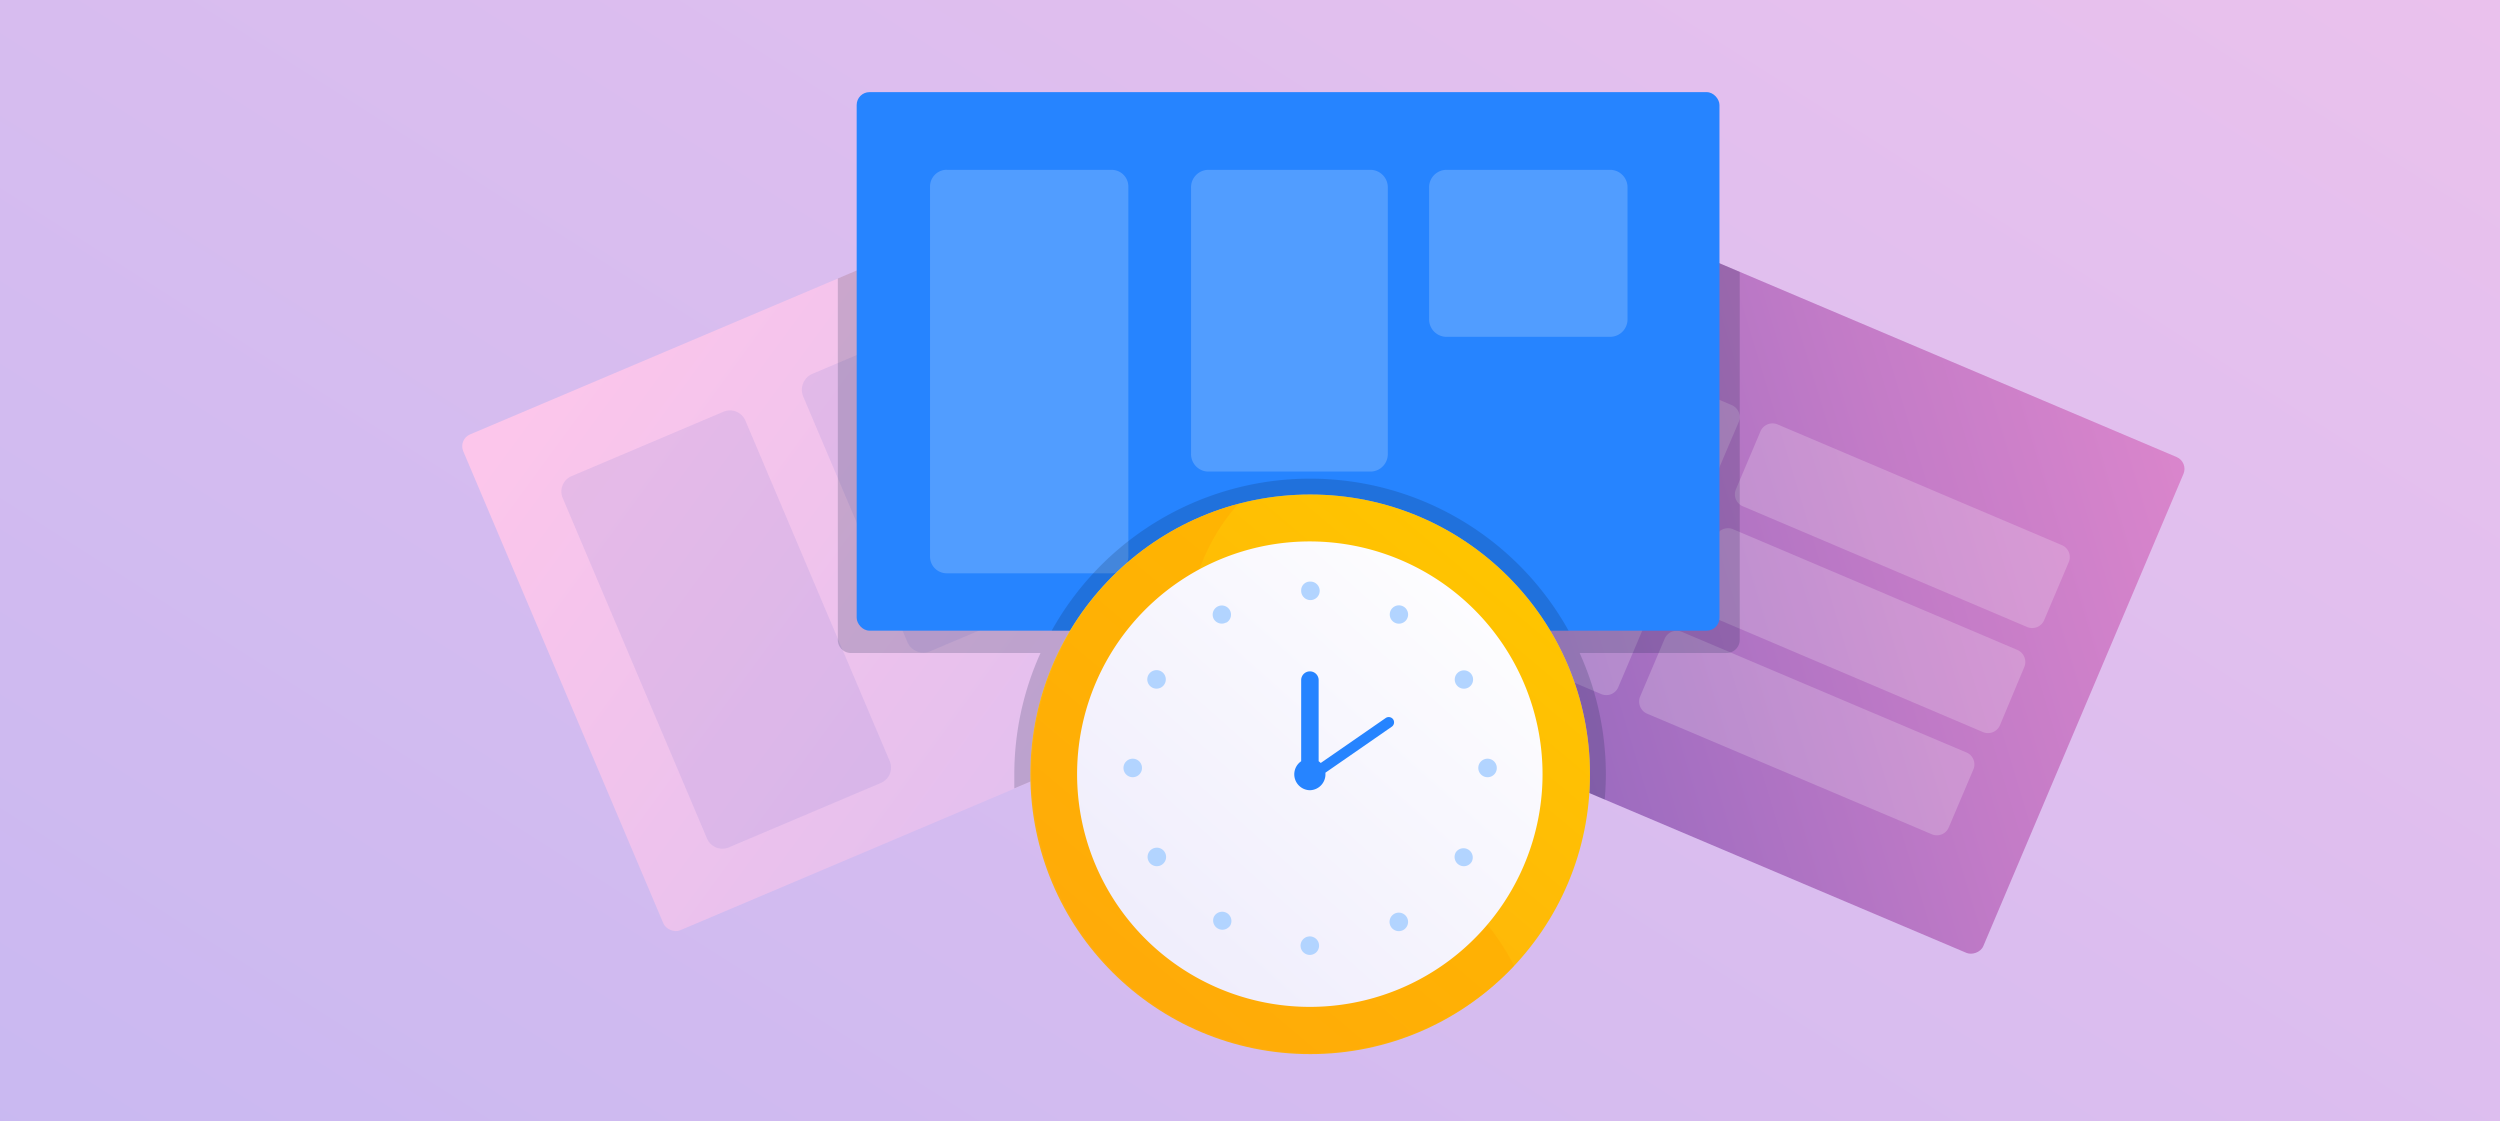 <svg xmlns="http://www.w3.org/2000/svg" xmlns:xlink="http://www.w3.org/1999/xlink" viewBox="0 0 286.28 128.38"><rect x="0" y="0" width="286.28" height="128.38" fill="#333333" stroke="none"/><defs><style>.cls-1{isolation:isolate;}.cls-2{fill:url(#linear-gradient);}.cls-3{fill:url(#linear-gradient-2);}.cls-4{fill:#091e42;opacity:0.18;mix-blend-mode:multiply;}.cls-5{opacity:0.2;}.cls-6{fill:#998dd9;}.cls-7{fill:#fff;}.cls-8{fill:url(#linear-gradient-3);}.cls-9{fill:#2684ff;}.cls-10{fill:#b6ceff;opacity:0.55;}.cls-11{fill:url(#linear-gradient-4);}.cls-12{fill:#ffab00;opacity:0.5;}.cls-13{fill:url(#linear-gradient-5);}.cls-14{fill:#b2d4ff;}</style><linearGradient id="linear-gradient" x1="32.78" y1="237.61" x2="290.04" y2="-166.65" gradientUnits="userSpaceOnUse"><stop offset="0" stop-color="#c0b6f2"/><stop offset="1" stop-color="#fcc6eb"/></linearGradient><linearGradient id="linear-gradient-2" x1="213.85" y1="135.57" x2="71.46" y2="31.18" gradientTransform="translate(31.92 -38.22) rotate(22.97)" xlink:href="#linear-gradient"/><linearGradient id="linear-gradient-3" x1="343.46" y1="16.6" x2="114.9" y2="85.66" gradientTransform="translate(174.85 -139.97) rotate(67.03)" gradientUnits="userSpaceOnUse"><stop offset="0.13" stop-color="#f992d2"/><stop offset="0.24" stop-color="#f38fd1"/><stop offset="0.38" stop-color="#e088cd"/><stop offset="0.56" stop-color="#c27bc7"/><stop offset="0.75" stop-color="#996abf"/><stop offset="0.95" stop-color="#6454b5"/><stop offset="1" stop-color="#564eb2"/></linearGradient><linearGradient id="linear-gradient-4" x1="202.31" y1="26.35" x2="103.71" y2="143.88" gradientUnits="userSpaceOnUse"><stop offset="0.01" stop-color="#fff0b2"/><stop offset="0.06" stop-color="#ffe584"/><stop offset="0.12" stop-color="#ffd955"/><stop offset="0.18" stop-color="#ffd030"/><stop offset="0.24" stop-color="#ffc916"/><stop offset="0.29" stop-color="#ffc506"/><stop offset="0.33" stop-color="#ffc400"/><stop offset="0.58" stop-color="#ffb709"/><stop offset="1" stop-color="#ff991f"/></linearGradient><linearGradient id="linear-gradient-5" x1="200.27" y1="32.27" x2="94" y2="151.58" gradientUnits="userSpaceOnUse"><stop offset="0.25" stop-color="#fff"/><stop offset="0.79" stop-color="#eae7fb"/><stop offset="0.89" stop-color="#ebecf0"/></linearGradient></defs><title>Asset 4</title><g class="cls-1"><g id="Layer_2" data-name="Layer 2"><g id="Layer_1-2" data-name="Layer 1"><rect class="cls-2" width="286.28" height="128.38"/><rect class="cls-3" x="60.59" y="28.59" width="98.8" height="61.67" rx="1.47" transform="translate(-14.47 47.64) rotate(-22.97)"/><path class="cls-4" d="M119.15,74.78a33.74,33.74,0,0,0-3,13.89c0,.54,0,1.08,0,1.61l36.58-15.5Z"/><g class="cls-5"><path class="cls-6" d="M73.7,49H92.59a1.92,1.92,0,0,1,1.92,1.92V93.26a1.91,1.91,0,0,1-1.91,1.91H73.7a1.91,1.91,0,0,1-1.91-1.91V50.88A1.91,1.91,0,0,1,73.7,49Z" transform="translate(-21.53 38.17) rotate(-22.97)"/><path class="cls-6" d="M93,42.82l17.17-7.28a2,2,0,0,1,2.57,1.15l11.88,28a2,2,0,0,1-1,2.64l-17.17,7.28a2,2,0,0,1-2.57-1.15L92,45.46A2,2,0,0,1,93,42.82Z"/><path class="cls-7" d="M118.06,32.18l17.39-7.38A2,2,0,0,1,138,26l5.84,13.77a2,2,0,0,1-1,2.64l-17.39,7.38a2,2,0,0,1-2.57-1.16L117.1,34.82A2,2,0,0,1,118.06,32.18Z"/></g><rect class="cls-8" x="162.27" y="12.63" width="61.67" height="98.8" rx="1.47" transform="translate(60.62 215.61) rotate(-67.03)"/><g class="cls-5"><path class="cls-7" d="M179.59,40l-2.86,6.74c-.31.73-1.44.94-2.53.48l-10.11-4.29c-1.09-.46-1.73-1.42-1.42-2.15l2.86-6.74c.31-.73,1.44-.94,2.53-.48l10.11,4.29C179.26,38.32,179.89,39.28,179.59,40Z"/><path class="cls-7" d="M184.84,27.62,182,34.36c-.31.72-1.44.94-2.53.48l-10.11-4.29c-1.09-.46-1.72-1.43-1.42-2.15l2.86-6.74c.31-.73,1.44-.94,2.53-.48l10.11,4.29C184.51,25.93,185.15,26.89,184.84,27.62Z"/><path class="cls-7" d="M199.12,48.29,196.26,55a1.5,1.5,0,0,1-2,.71L177,48.42a1.49,1.49,0,0,1-.87-1.92L179,39.76a1.49,1.49,0,0,1,2-.71l17.26,7.32A1.5,1.5,0,0,1,199.12,48.29Z"/><path class="cls-7" d="M236.92,64.32l-2.86,6.74a1.49,1.49,0,0,1-2,.71L199.63,58a1.49,1.49,0,0,1-.87-1.92l2.86-6.74a1.5,1.5,0,0,1,2-.71L236.05,62.4A1.49,1.49,0,0,1,236.92,64.32Z"/><path class="cls-7" d="M170.62,50.4l-2.86,6.74a1.5,1.5,0,0,1-2,.71l-7.33-3.11a1.49,1.49,0,0,1-.87-1.92l2.86-6.74a1.5,1.5,0,0,1,2-.71l7.33,3.11A1.5,1.5,0,0,1,170.62,50.4Z"/><path class="cls-7" d="M194,60.32l-2.86,6.74a1.5,1.5,0,0,1-2,.71L171.9,60.45a1.49,1.49,0,0,1-.87-1.92l2.86-6.74a1.49,1.49,0,0,1,2-.71l17.26,7.32A1.5,1.5,0,0,1,194,60.32Z"/><path class="cls-7" d="M231.82,76.35,229,83.09a1.49,1.49,0,0,1-2,.71L194.53,70a1.49,1.49,0,0,1-.87-1.92l2.86-6.74a1.5,1.5,0,0,1,2-.71L231,74.42A1.5,1.5,0,0,1,231.82,76.35Z"/><path class="cls-7" d="M165.52,62.43l-2.86,6.74a1.5,1.5,0,0,1-2,.71l-7.33-3.11a1.49,1.49,0,0,1-.87-1.92l2.86-6.74a1.5,1.5,0,0,1,2-.71l7.33,3.11A1.49,1.49,0,0,1,165.52,62.43Z"/><path class="cls-7" d="M188.15,72l-2.86,6.74a1.49,1.49,0,0,1-2,.71L166,72.15a1.5,1.5,0,0,1-.88-1.92L168,63.49a1.5,1.5,0,0,1,2-.71l17.27,7.32A1.49,1.49,0,0,1,188.15,72Z"/><path class="cls-7" d="M226,88.05l-2.86,6.74a1.48,1.48,0,0,1-2,.71L188.67,81.75a1.52,1.52,0,0,1-.88-1.93l2.86-6.74a1.5,1.5,0,0,1,2-.7l32.44,13.75A1.49,1.49,0,0,1,226,88.05Z"/></g><path class="cls-4" d="M161,14.94a1.47,1.47,0,0,0-1.93.78l-7,16.47L144,13.11h-3.77L95.94,31.89V73.27a1.51,1.51,0,0,0,1.5,1.51H197.72a1.51,1.51,0,0,0,1.5-1.51V31.13Z"/><rect class="cls-9" x="98.1" y="10.55" width="98.8" height="61.67" rx="1.47"/><g class="cls-5"><path class="cls-7" d="M108.41,19.45H127.3a1.91,1.91,0,0,1,1.91,1.91V63.73a1.92,1.92,0,0,1-1.92,1.92H108.41a1.91,1.91,0,0,1-1.91-1.91V21.36a1.92,1.92,0,0,1,1.92-1.92Z"/><path class="cls-7" d="M138.3,19.45H157a2,2,0,0,1,1.92,2.06V51.94A2,2,0,0,1,157,54H138.3a2,2,0,0,1-1.91-2.06V21.51A2,2,0,0,1,138.3,19.45Z"/><path class="cls-7" d="M165.56,19.45h18.9a2,2,0,0,1,1.91,2.06v15a2,2,0,0,1-1.91,2.06h-18.9a2,2,0,0,1-1.91-2.06v-15A2,2,0,0,1,165.56,19.45Z"/></g><path class="cls-4" d="M144.16,74.78l39.6,16.78c.08-1,.13-1.91.13-2.89a33.73,33.73,0,0,0-3-13.89Z"/><path class="cls-4" d="M120.43,72.22h59.19a33.86,33.86,0,0,0-59.19,0Z"/><g id="clock"><circle class="cls-10" cx="150.03" cy="88.67" r="32.04"/><circle class="cls-11" cx="150.03" cy="88.67" r="32.04"/><path class="cls-12" d="M162.43,99.22c-5-2.73-10.8-3.86-15.63-6.88a22.88,22.88,0,0,1-5-34.64,32,32,0,1,0,31.58,52.89A27.24,27.24,0,0,0,162.43,99.22Z"/><path class="cls-13" d="M150,62a26.65,26.65,0,1,0,26.64,26.64A26.67,26.67,0,0,0,150,62Z"/></g><path class="cls-9" d="M150,90.49a1.82,1.82,0,0,1-1-3.32V77.88a1,1,0,0,1,2,0v9.29a2.31,2.31,0,0,1,.24.2l7.44-5.15a.62.62,0,0,1,.85.15.61.61,0,0,1-.16.85l-7.59,5.26c0,.06,0,.13,0,.19A1.82,1.82,0,0,1,150,90.49Z"/><path class="cls-14" d="M150,66.6A1.06,1.06,0,1,1,149,67.65,1,1,0,0,1,150,66.6Z"/><path class="cls-14" d="M129.71,89A1.06,1.06,0,1,1,130.77,88,1.06,1.06,0,0,1,129.71,89Z"/><path class="cls-14" d="M133,99.05a1.06,1.06,0,1,1,.39-1.45A1.06,1.06,0,0,1,133,99.05Z"/><path class="cls-14" d="M133.35,78.34A1.06,1.06,0,1,1,133,76.9,1.06,1.06,0,0,1,133.35,78.34Z"/><path class="cls-14" d="M140.78,106.1A1.06,1.06,0,0,1,139,105a1.06,1.06,0,1,1,1.83,1.06Z"/><path class="cls-14" d="M140.4,71.29A1.06,1.06,0,0,1,139,70.9a1.05,1.05,0,1,1,1.45.39Z"/><path class="cls-14" d="M150,109.35a1.06,1.06,0,1,1,1.05-1.06A1.06,1.06,0,0,1,150,109.35Z"/><path class="cls-14" d="M160.72,106.48a1.06,1.06,0,1,1,.38-1.44A1.06,1.06,0,0,1,160.72,106.48Z"/><path class="cls-14" d="M161.1,70.9a1.05,1.05,0,1,1-.38-1.44A1.05,1.05,0,0,1,161.1,70.9Z"/><path class="cls-14" d="M168.54,98.66a1.05,1.05,0,0,1-1.44.39,1.06,1.06,0,0,1-.39-1.45,1.06,1.06,0,0,1,1.83,1.06Z"/><path class="cls-14" d="M168.15,78.73a1.05,1.05,0,1,1,.39-1.45A1.05,1.05,0,0,1,168.15,78.73Z"/><path class="cls-14" d="M170.35,89A1.06,1.06,0,1,1,171.4,88,1.05,1.05,0,0,1,170.35,89Z"/></g></g></g></svg>